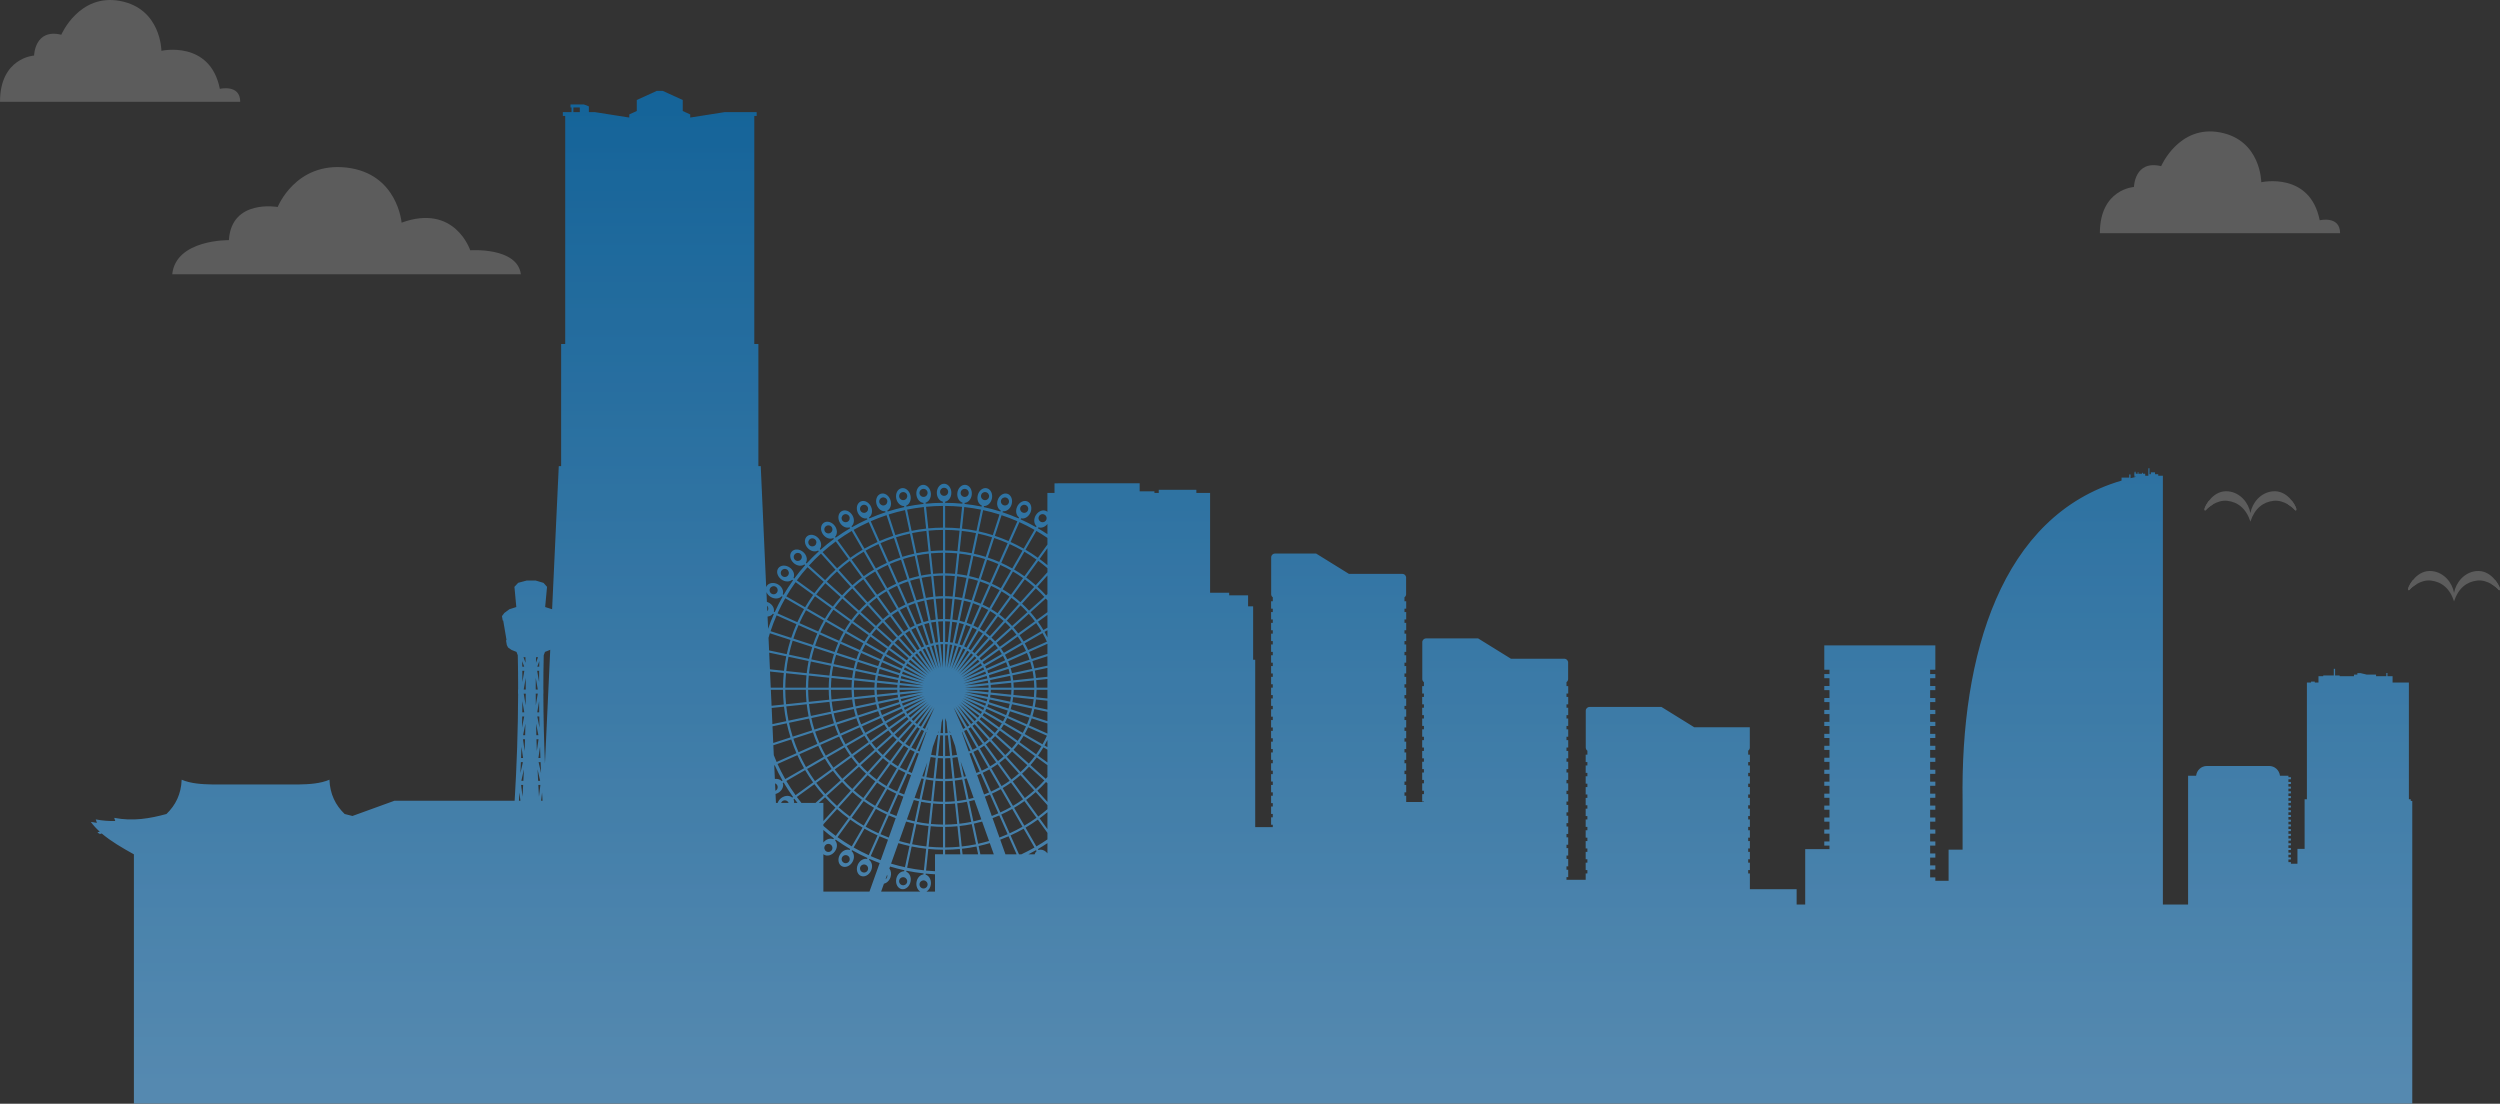 <?xml version="1.0" encoding="UTF-8"?><svg id="_レイヤー_2" xmlns="http://www.w3.org/2000/svg" xmlns:xlink="http://www.w3.org/1999/xlink" viewBox="0 0 1213.477 535.732"><rect x="0" y="0" width="1213.477" height="535.732" fill="#333333" stroke="none"/><defs><style>.cls-1,.cls-2{fill:#fff;}.cls-3{fill:url(#_名称未設定グラデーション_13);fill-rule:evenodd;}.cls-2,.cls-4{opacity:.2;}.cls-5{opacity:.7;}</style><linearGradient id="_名称未設定グラデーション_13" x1="631.519" y1="544.197" x2="631.519" y2="-96.797" gradientTransform="translate(-24.026 -18.576)" gradientUnits="userSpaceOnUse"><stop offset="0" stop-color="#64aee5"/><stop offset=".809" stop-color="#0074c2"/></linearGradient></defs><g id="_レイヤー_6"><g class="cls-5"><path class="cls-3" d="m1170.151,388.786v-.819h-.897v-56.684h-7.919v-3.058h-2.486v-1.556h-.553v1.556h-4.973v-.771h-4.485l-3.09-.732h-1.502v.732h-1.652v.771h-6.944v-.349h-2.21v-3.247h-.635v3.247h-5.127v.349h-2.312v3.058h-1.793v-.426h-1.812v.426h-2.006v56.684h-1.115v24.072h-3.479v7.212h-3.174v-.795h-1.216v-1.289h1.216v-.998h-1.216v-1.289h1.216v-1.003h-1.216v-1.289h1.216v-.998h-1.216v-1.289h1.216v-1.003h-1.216v-1.289h1.216v-1.003h-1.216v-1.284h1.216v-1.003h-1.216v-1.289h1.216v-1.003h-1.216v-1.284h1.216v-1.003h-1.216v-1.289h1.216v-1.003h-1.216v-1.284h1.216v-1.003h-1.216v-1.289h1.216v-1.004h-1.216v-1.289h1.216v-.998h-1.216v-1.289h1.216v-1.003h-1.216v-1.289h1.216v-.999h-1.216v-1.289h1.216v-1.003h-1.216v-1.289h1.216v-1.003h-1.216v-1.284h1.216v-1.003h-1.216v-1.289h1.216v-1.003h-1.216v-.712h-4.096c-.291-2.643-2.522-4.725-5.239-4.725h-30.223c-2.717,0-4.949,2.082-5.239,4.725h-3.896v62.538h-12.238v-208.159h-2.249v-.739h-1.57v-.898h-2.017v.898h-.674v-2.871h-.538v3.611h-1.526v-.963h-1.076v-.448h-.417v.448h-1.826v-.808h-.311v.808h-.919c-.042-.613-.185-1.076-.37-1.076-.213,0-.389.629-.389,1.405,0,.67.133,1.204.306,1.344-.716.157-1.428.321-2.133.492v-1.807h-.625v1.526h-3.722v1.449c-58.435,17.117-78.249,84.435-77.156,155.658v23.491h-6.795v15.106h-6.436v-1.662h-2.521v-3.799h2.521v-2.007h-2.521v-3.8h2.521v-2.002h-2.521v-3.8h2.521v-2.006h-2.521v-3.8h2.521v-2.007h-2.521v-3.8h2.521v-2.006h-2.521v-3.8h2.521v-2.001h-2.521v-3.8h2.521v-2.006h-2.521v-3.8h2.521v-2.006h-2.521v-3.8h2.521v-2.007h-2.521v-3.799h2.521v-2.007h-2.521v-3.8h2.521v-2.001h-2.521v-3.799h2.521v-2.007h-2.521v-3.8h2.521v-2.006h-2.521v-3.8h2.521v-2.006h-2.521v-3.8h2.521v-2.001h-2.521v-3.8h2.521v-2.007h-2.521v-3.8h2.521v-2.006h-2.521v-2.084h2.521v-11.83h-53.907v11.83h2.52v2.084h-2.52v2.006h2.52v3.8h-2.52v2.007h2.52v3.8h-2.52v2.001h2.52v3.8h-2.52v2.006h2.52v3.8h-2.52v2.006h2.52v3.8h-2.52v2.007h2.52v3.799h-2.52v2.001h2.52v3.8h-2.52v2.007h2.52v3.799h-2.52v2.007h2.52v3.8h-2.52v2.006h2.52v3.8h-2.52v2.006h2.52v3.8h-2.52v2.001h2.52v3.8h-2.52v2.006h2.52v3.8h-2.52v2.007h2.52v3.8h-2.52v2.006h2.52v1.711h-11.777v26.893h-4.163v-7.444h-22.386l-.305.003v-7.636h-.829v-1.653h.829v-3.591h-.829v-1.653h.829v-3.591h-.829v-1.653h.829v-3.591h-.829v-1.653h.829v-3.591h-.829v-1.653h.829v-3.591h-.829v-1.653h.829v-3.586h-.829v-1.653h.829v-3.591h-.829v-1.653h.829v-3.591h-.829v-1.653h.829v-3.591h-.829v-1.653h.829v-3.591h-.829v-1.653h.829v-3.591h-.829v-1.924c.475-.329.79-.882.79-1.507v-9.858h-26.956l-15.916-9.862h-34.924c-1.008,0-1.832.824-1.832,1.832v17.888c0,.625.314,1.178.79,1.507v1.924h-.829v3.591h.829v1.653h-.829v3.591h.829v1.653h-.829v3.591h.829v1.653h-.829v3.591h.829v1.653h-.829v3.591h.829v1.653h-.829v3.586h.829v1.653h-.829v3.591h.829v1.653h-.829v3.591h.829v1.653h-.829v3.591h.829v1.653h-.829v3.591h.829v1.653h-.829v3.591h.829v1.653h-.829v3.049h-9.319v-1.27h.834v-3.591h-.834v-1.653h.834v-3.591h-.834v-1.653h.834v-3.591h-.834v-1.653h.834v-3.591h-.834v-1.648h.834v-3.591h-.834v-1.653h.834v-3.591h-.834v-1.653h.834v-3.591h-.834v-1.653h.834v-3.592h-.834v-1.652h.834v-3.591h-.834v-1.653h.834v-3.591h-.834v-1.653h.834v-3.591h-.834v-1.652h.834v-3.587h-.834v-1.653h.834v-3.591h-.834v-1.652h.834v-3.592h-.834v-1.652h.834v-3.591h-.834v-1.653h.834v-3.591h-.834v-1.653h.834v-3.591h-.834v-1.653h.834v-3.591h-.834v-1.924c.479-.33.794-.882.794-1.507v-8.447h-.053c-.189-.809-.916-1.41-1.779-1.41h-25.918l-15.916-9.858h-25.289c-1.009,0-1.832.819-1.832,1.827v17.888c0,.625.315,1.178.795,1.507v1.924h-.834v3.591h.834v1.653h-.834v3.591h.834v1.653h-.834v3.591h.834v1.653h-.834v3.591h.834v1.652h-.834v3.592h.834v1.652h-.834v3.591h.834v1.653h-.834v3.587h.834v1.652h-.834v3.591h.834v1.653h-.834v3.591h.834v1.653h-.834v3.591h.834v1.652h-.834v3.592h.834v.232h-8.607v-3.058h-.834v-1.653h.834v-3.591h-.834v-1.653h.834v-3.591h-.834v-1.653h.834v-3.591h-.834v-1.652h.834v-3.591h-.834v-1.653h.834v-3.591h-.834v-1.653h.834v-3.586h-.834v-1.657h.834v-3.587h-.834v-1.653h.834v-3.591h-.834v-1.653h.834v-3.591h-.834v-1.653h.834v-3.591h-.834v-1.653h.834v-3.591h-.834v-1.653h.834v-3.591h-.834v-1.652h.834v-3.592h-.834v-1.652h.834v-3.591h-.834v-1.648h.834v-3.591h-.834v-1.653h.834v-3.591h-.834v-1.653h.834v-3.591h-.834v-1.653h.834v-3.591h-.834v-1.924c.48-.33.795-.883.795-1.507v-8.451h-.054c-.188-.806-.915-1.408-1.778-1.408h-25.919l-15.916-9.86h-20.006c-1.003,0-1.827.824-1.827,1.831v17.888c0,.624.315,1.176.79,1.507v1.924h-.829v3.591h.829v1.653h-.829v3.591h.829v1.653h-.829v3.591h.829v1.653h-.829v3.591h.829v1.648h-.829v3.591h.829v1.652h-.829v3.592h.829v1.652h-.829v3.591h.829v1.653h-.829v3.591h.829v1.653h-.829v3.591h.829v1.653h-.829v3.591h.829v1.653h-.829v3.591h.829v1.653h-.829v3.587h.829v1.657h-.829v3.586h.829v1.653h-.829v3.591h.829v1.653h-.829v3.591h.829v1.652h-.829v3.591h.829v1.653h-.829v3.591h.829v1.653h-.829v3.591h.829v1.653h-.829v3.591h.829v1.653h-.829v3.591h.829v1.648h-.829v3.591h.829v1.192h-8.54v-81.261h-1.008v-25.929h-2.448v-5.332h-9.179v-1.283h-9.262v-48.435h-6.664v-1.499h-18.257v1.499h-2.089v-.772h-7.177v-3.905l-41.326.01v4.667h-3.45v9.196c-.133-.114-.266-.23-.422-.32-1.687-.974-4.037-.058-5.254,2.046-1.098,1.898-.883,4.104.407,5.236l-.271.468c-2.421-1.382-4.912-2.654-7.468-3.811l.214-.481c1.685.417,3.627-.706,4.53-2.73.989-2.22.344-4.661-1.434-5.454-1.779-.792-4.023.364-5.012,2.583-.892,2.002-.45,4.171.951,5.163l-.215.483c-2.55-1.119-5.162-2.119-7.829-3.002l.161-.495c1.72.239,3.538-1.08,4.224-3.189.746-2.309-.146-4.671-1.998-5.273-1.855-.602-3.964.783-4.715,3.093-.678,2.085-.011,4.197,1.488,5.036l-.159.49c-2.65-.843-5.355-1.559-8.104-2.157l.107-.508c1.736.058,3.403-1.445,3.863-3.612.504-2.377-.63-4.631-2.535-5.037-1.904-.406-3.862,1.192-4.368,3.57-.454,2.143.43,4.172,2.006,4.851l-.106.497c-2.718-.558-5.485-.98-8.287-1.288l.055-.519c1.733-.124,3.234-1.791,3.465-3.997.254-2.416-1.112-4.539-3.049-4.743-1.938-.202-3.714,1.591-3.968,4.008-.228,2.179.865,4.106,2.502,4.615l-.055.519c-2.757-.27-5.552-.412-8.376-.428v-.523c1.711-.305,3.029-2.12,3.029-4.336,0-2.429-1.579-4.398-3.528-4.398-1.947,0-3.527,1.969-3.527,4.398,0,2.192,1.29,3.994,2.971,4.328v.531c-2.825.016-5.619.158-8.377.428l-.053-.506c1.667-.481,2.79-2.424,2.559-4.628-.254-2.417-2.032-4.21-3.969-4.008-1.938.205-3.303,2.328-3.049,4.745.229,2.179,1.699,3.837,3.407,3.994l.055.52c-2.802.308-5.57.73-8.29,1.289l-.102-.479c1.609-.654,2.522-2.703,2.061-4.87-.504-2.377-2.46-3.974-4.366-3.57-1.905.405-3.041,2.659-2.535,5.037.455,2.142,2.091,3.637,3.805,3.615l.108.504c-2.751.599-5.457,1.315-8.107,2.158l-.152-.467c1.531-.817,2.226-2.952,1.54-5.06-.751-2.309-2.862-3.693-4.713-3.092-1.855.601-2.748,2.962-1.997,5.273.678,2.084,2.46,3.4,4.163,3.199l.158.487c-2.668.884-5.281,1.884-7.832,3.004l-.203-.455c1.437-.974,1.903-3.167,1.003-5.195-.989-2.218-3.233-3.374-5.014-2.582-1.78.792-2.421,3.234-1.434,5.454.892,2.001,2.801,3.123,4.475,2.746l.208.467c-2.556,1.158-5.048,2.43-7.47,3.813l-.254-.439c1.328-1.119,1.561-3.35.454-5.27-1.214-2.103-3.568-3.019-5.255-2.045-1.687.973-2.069,3.47-.855,5.575,1.096,1.897,3.112,2.814,4.737,2.263l.256.443c-2.417,1.418-4.761,2.946-7.028,4.576l-.302-.415c1.204-1.252,1.205-3.495-.098-5.287-1.428-1.966-3.864-2.632-5.439-1.487-1.576,1.146-1.699,3.668-.269,5.633,1.287,1.773,3.388,2.474,4.947,1.756l.298.412c-2.253,1.661-4.424,3.427-6.512,5.286l-.34-.377c1.066-1.371.832-3.602-.651-5.248-1.625-1.805-4.117-2.213-5.566-.909-1.446,1.305-1.304,3.824.323,5.63,1.465,1.628,3.628,2.106,5.103,1.23l.336.373c-2.068,1.885-4.047,3.864-5.932,5.932l-.366-.329c.918-1.474.452-3.669-1.196-5.152-1.805-1.625-4.325-1.768-5.63-.321-1.303,1.448-.896,3.94.909,5.566,1.629,1.465,3.831,1.714,5.205.688l.382.344c-1.859,2.088-3.625,4.259-5.285,6.514l-.401-.291c.759-1.562.064-3.697-1.729-4.999-1.965-1.428-4.485-1.307-5.632.269-1.144,1.575-.479,4.011,1.486,5.44,1.772,1.287,3.986,1.304,5.248.141l.416.302c-1.63,2.268-3.158,4.612-4.575,7.03l-.428-.247c.59-1.633-.322-3.683-2.241-4.792-2.105-1.215-4.601-.83-5.575.855-.092.16-.152.331-.211.501l-2.645-58.786h-1.145v-59.269h-1.979V56.28h1.148v-1.843h-15.594l-16.66,2.622v-1.517l-3.631-1.653v-5.353l-9.718-4.424h-2.87l-9.719,4.424v5.352l-3.632,1.653v1.517l-16.659-2.622h-2.976v-2.806l-2.366-.922h-6.53v1.467h.484v2.261h-4.207v1.843h1.15v110.706h-1.98v59.269h-1.145l-3.234,69.482-.029-.022-3.321-1.057-.034.031.917-9.841-1.707-1.926-3.864-1.152h-4.221l-4.208,1.116-1.825,1.962.916,9.841-.033-.031-3.32,1.057-2.438,1.799-1.174,1.538.364,2.146h.237l1.604,9.418-.222.291.364,2.147.584,1.202,1.703,1.203,2.423.974.612,1.631c.042,1.981.086,3.963.112,5.941v1.599h.02c.034,3.031.052,6.058.05,9.081h-.07v1.999h.062c-.048,17.439-.656,34.755-1.688,51.979h-58.296l-20.439,7.414c-1.267-.297-2.527-.621-3.782-.966-4.415-4.251-7.123-9.633-7.381-16.64-4.343,1.856-9.626,2.22-15.08,2.312h-41.57c-5.453-.092-10.737-.456-15.079-2.312-.258,7.007-2.965,12.389-7.381,16.64-8.079,2.218-16.347,3.632-25.361,1.864l.5,1.539c-3.069.074-6.207-.143-9.443-.779l.543,1.674c-.975-.12-1.957-.268-2.95-.462,1.226,1.698,2.7,3.274,4.342,4.766l-1.081.256.296.485.55-.044.061.47s.612-.192,1.14-.303c4.424,3.773,9.964,6.984,15.598,10.114v121.04h1105.9v-146.946h-.746ZM411.45,253.215c-.943.543-2.144.223-2.686-.712-.542-.938-.216-2.14.726-2.683.942-.544,2.145-.225,2.685.712.542.939.217,2.139-.725,2.683Zm-8.216,5.337c-.879.639-2.109.446-2.746-.43-.636-.876-.438-2.104.442-2.743.877-.638,2.106-.448,2.745.43.636.876.439,2.103-.441,2.743Zm-7.613,6.165c-.809.728-2.052.665-2.775-.139-.726-.805-.657-2.048.15-2.775.809-.729,2.052-.665,2.775.139.725.804.657,2.046-.15,2.774Zm-6.929,6.927c-.728.808-1.969.877-2.774.153-.806-.725-.868-1.966-.139-2.776.728-.808,1.97-.876,2.773-.151.807.723.869,1.967.14,2.774Zm-6.166,7.614c-.638.88-1.868,1.076-2.743.44-.876-.636-1.068-1.865-.429-2.744.64-.879,1.867-1.077,2.744-.441.875.636,1.067,1.866.428,2.746Zm-128.981,61.051l.932,5.458h-.973c.025-1.817.029-3.638.042-5.458Zm-.017-14.702h.977l-.947,5.456c-.008-1.818-.01-3.635-.03-5.456Zm.665,11.079h1.004c-.005,1.882-.023,3.761-.041,5.64l-.963-5.64Zm.828,14.558c-.038,1.868-.071,3.737-.121,5.603h-1.001l1.122-5.603Zm-.184,7.602c-.055,1.894-.111,3.787-.178,5.678l-.822-5.678h1Zm-.907,22.158c-.1,1.905-.193,3.812-.304,5.715l-.694-5.715h.999Zm-.884-1.998l1.255-5.603c-.084,1.869-.171,3.736-.265,5.603h-.99Zm8.145,0c-.094-1.869-.182-3.739-.266-5.61l1.258,5.61h-.993Zm1.105,1.998l-.696,5.72c-.11-1.905-.204-3.813-.304-5.72h1Zm-1.97-24.157c-.049-1.867-.084-3.737-.121-5.606l1.122,5.606h-1.001Zm1.063,2l-.823,5.683c-.066-1.893-.124-3.788-.178-5.683h1Zm.278-27.786l-.947-5.454h.977c-.02,1.82-.022,3.636-.03,5.454Zm.055,14.707h-.973l.931-5.456c.013,1.819.017,3.64.042,5.456Zm-1.652-3.437c-.018-1.88-.036-3.761-.041-5.644h1.004l-.963,5.644Zm3.835-24.26l.613-1.635,2.422-.974.139-.098-2.572,55.27c-.469-11.27-.745-22.582-.776-33.947h.039v-1.999h-.046c-.001-5.526.066-11.066.183-16.618Zm-.559,70.595h-.724l.487-4.012c.075,1.338.156,2.675.237,4.012Zm-.72-13.37l-1.204-5.369h.977c.073,1.79.144,3.581.227,5.369Zm-.312-7.368h-.979l.79-5.458c.06,1.82.119,3.64.189,5.458Zm-1.531-20.16h.978c.029,1.806.065,3.611.106,5.415l-1.084-5.415Zm.942-24.159h-.949l1-2.71c-.015.903-.039,1.808-.051,2.71Zm-1.539-4.616h.963l-1.016,2.754c.015-.917.034-1.836.052-2.754Zm-.134,10.062l.978,5.635h-1.009c-.001-1.876.018-3.756.031-5.635Zm-4.848,5.635h-1.008l.978-5.63c.013,1.877.032,3.756.031,5.63Zm-.165-15.697c.018.917.037,1.834.052,2.751l-1.015-2.751h.963Zm-.59,4.616h-.949c-.012-.903-.036-1.808-.051-2.712l1,2.712Zm-.985,24.159h.979l-1.084,5.416c.04-1.804.077-3.609.105-5.416Zm-.363,14.703l.791,5.458h-.98c.07-1.817.13-3.638.189-5.458Zm-.274,7.457h.976l-1.204,5.37c.084-1.788.155-3.579.228-5.37Zm-.71,14.723l.487,4.016h-.724c.081-1.338.162-2.676.237-4.016Zm29.311-330.211h-3.119v-2.261h3.119v2.261Zm164.875,185.008c-.113-1.077.67-2.041,1.753-2.155,1.081-.114,2.05.667,2.162,1.743.115,1.078-.672,2.043-1.752,2.157-1.082.113-2.05-.668-2.163-1.745Zm2.118,6.656l1.102,10.478c-2.381.264-4.734.62-7.046,1.093l-2.19-10.306c2.668-.548,5.385-.962,8.135-1.264Zm-9.165,174.844c-2.282-.497-4.533-1.076-6.747-1.745l3.551-9.944c1.771.522,3.565.984,5.386,1.382l-2.191,10.307Zm1.05,7.205c-.225,1.061-1.27,1.735-2.332,1.507-1.064-.223-1.743-1.265-1.52-2.326.226-1.061,1.271-1.735,2.335-1.507,1.062.228,1.743,1.265,1.516,2.326Zm-40.666-19.185v-6.11c1.66,1.419,3.364,2.787,5.125,4.084l-.298.41c-1.513-.696-3.53-.047-4.827,1.615Zm4.036,3.773c-.638.877-1.867,1.066-2.747.426-.878-.64-1.076-1.866-.44-2.743.636-.877,1.866-1.067,2.745-.427.879.64,1.078,1.866.442,2.743Zm-4.036-11.859v-.767l6.662-7.399c1.776,1.578,3.619,3.081,5.533,4.495l-6.192,8.523c-2.074-1.529-4.072-3.152-6.003-4.852Zm49.592-71.169l-10.536-4.691c.173-.364.335-.735.528-1.087l10.008,5.778Zm-9.459-6.682c.21-.344.417-.69.646-1.022l9.347,6.791-9.993-5.769Zm9.039,7.651l-10.979-3.567c.134-.381.262-.765.416-1.136l10.563,4.703Zm-.32,1.008l-11.297-2.401c.093-.393.187-.786.301-1.171l10.996,3.573Zm-.222,1.032l-11.481-1.207c.051-.401.11-.801.183-1.195l11.298,2.401Zm-.085,1.054h-11.565c.009-.406.029-.809.061-1.209l11.504,1.209Zm-.04,1.057l-11.462,1.205c-.032-.398-.05-.8-.061-1.205h11.523Zm.146,1.048l-11.31,2.404c-.074-.394-.13-.794-.183-1.196l11.493-1.208Zm-.313,1.146l-10.481,3.406c-.108-.367-.197-.742-.287-1.117l10.769-2.289Zm.842.838l-10.57,4.706c-.154-.371-.282-.755-.416-1.137l10.986-3.569Zm.423.967l-10.018,5.784c-.193-.353-.355-.724-.528-1.088l10.546-4.696Zm.514.923l-9.338,6.785c-.229-.331-.435-.677-.645-1.021l9.983-5.764Zm.623.855l-8.574,7.72c-.262-.306-.508-.623-.753-.943l9.327-6.777Zm-9.327-19.447c.246-.321.492-.638.755-.944l8.586,7.73-9.341-6.786Zm.641-2.468l-7.431-6.691c.271-.292.542-.584.824-.865.277-.277.564-.544.851-.811l6.691,7.432c-.159.15-.33.286-.485.441-.158.158-.296.333-.451.495Zm-.71.782c-.289.335-.56.683-.829,1.034l-8.096-5.882c.476-.633.979-1.243,1.498-1.839l7.426,6.686Zm-1.461,1.88c-.251.363-.479.741-.709,1.119l-8.666-5.004c.407-.679.842-1.339,1.296-1.985l8.079,5.87Zm-1.258,2.023c-.211.386-.392.791-.58,1.191l-9.14-4.069c.334-.719.691-1.423,1.076-2.113l8.644,4.991Zm-1.03,2.147c-.169.406-.309.827-.456,1.245l-9.511-3.091c.257-.75.533-1.492.842-2.217l9.125,4.063Zm-.794,2.247c-.125.422-.228.853-.33,1.284l-9.781-2.079c.177-.775.375-1.541.605-2.293l9.505,3.088Zm-.553,2.316c-.081.432-.145.869-.2,1.309l-9.941-1.045c.095-.79.214-1.571.364-2.343l9.778,2.078Zm-.31,2.361c-.035.438-.057.88-.067,1.325h-9.994c.012-.797.052-1.587.12-2.37l9.941,1.045Zm-.064,2.382c.01.443.031.884.067,1.321l-9.939,1.044c-.069-.781-.109-1.57-.123-2.365h9.996Zm.182,2.372c.057.44.119.879.2,1.311l-9.776,2.078c-.151-.771-.271-1.553-.367-2.344l9.942-1.045Zm.43,2.341c.098.413.196.825.316,1.229l-9.505,3.088c-.226-.735-.418-1.483-.592-2.239l9.781-2.079Zm.654,2.23c.146.418.287.839.456,1.246l-9.125,4.063c-.309-.725-.585-1.467-.842-2.219l9.512-3.091Zm.904,2.202c.189.4.37.805.581,1.191l-8.644,4.991c-.384-.689-.742-1.395-1.077-2.113l9.14-4.069Zm1.13,2.095c.229.377.457.756.708,1.118l-8.079,5.87c-.454-.646-.889-1.305-1.295-1.984l8.666-5.004Zm1.341,1.965c.268.351.539.699.826,1.033l-7.424,6.685c-.519-.595-1.022-1.204-1.497-1.836l8.095-5.882Zm1.537,1.816c.153.163.294.339.452.497.154.154.326.291.484.44l-6.689,7.429c-.288-.268-.576-.535-.853-.813-.282-.281-.553-.573-.824-.864l7.43-6.689Zm1.719,1.649c.334.288.681.56,1.033.828l-5.881,8.094c-.632-.476-1.241-.979-1.837-1.498l6.686-7.425Zm-.041-1.536c-.144-.137-.3-.26-.441-.401-.145-.145-.273-.306-.414-.454l8.584-7.729-7.729,8.584Zm-.852-30.53c.141-.148.267-.308.411-.452.141-.141.297-.265.441-.402l7.716,8.568-8.568-7.715Zm-5.793-9.816c.595-.52,1.206-1.022,1.837-1.498l5.883,8.097c-.351.268-.698.54-1.033.828l-6.688-7.426Zm-3.823-11.085c.959-.68,1.943-1.326,2.956-1.929l4.991,8.643c-.712.427-1.403.884-2.08,1.36l-5.867-8.075Zm5.009,8.691c-.663.499-1.303,1.027-1.927,1.572l-6.68-7.418c.884-.777,1.792-1.527,2.737-2.232l5.869,8.078Zm-2.714,2.279c-.302.281-.604.562-.895.853-.294.294-.579.599-.862.904l-7.419-6.681c.401-.435.806-.866,1.224-1.285.415-.414.842-.815,1.272-1.212l6.68,7.42Zm-2.462,2.544c-.545.624-1.073,1.264-1.572,1.928l-8.077-5.868c.705-.945,1.454-1.854,2.231-2.738l7.418,6.679Zm-2.188,2.787c-.477.677-.932,1.37-1.359,2.082l-8.643-4.99c.603-1.014,1.248-1.999,1.928-2.958l8.074,5.866Zm-1.886,2.999c-.403.722-.778,1.462-1.128,2.216l-9.118-4.06c.494-1.073,1.028-2.122,1.604-3.146l8.643,4.99Zm-1.563,3.178c-.324.76-.615,1.538-.884,2.325l-9.492-3.085c.377-1.12.793-2.223,1.258-3.3l9.118,4.059Zm-1.217,3.33c-.241.789-.448,1.593-.633,2.406l-9.764-2.075c.259-1.156.551-2.298.898-3.417l9.499,3.086Zm-.854,3.438c-.158.809-.283,1.629-.382,2.458l-9.927-1.043c.136-1.178.314-2.343.541-3.49l9.767,2.076Zm-.492,3.51c-.071.82-.113,1.649-.126,2.485h-9.98c.013-1.188.073-2.365.179-3.529l9.927,1.044Zm-.124,3.542c.014.835.055,1.662.128,2.481l-9.928,1.044c-.107-1.162-.167-2.338-.182-3.525h9.981Zm.24,3.533c.1.829.226,1.65.385,2.458l-9.767,2.076c-.229-1.148-.407-2.313-.544-3.491l9.926-1.043Zm.609,3.49c.182.794.385,1.58.621,2.351l-9.499,3.087c-.342-1.101-.63-2.226-.885-3.362l9.764-2.075Zm.954,3.354c.269.788.56,1.566.884,2.327l-9.118,4.06c-.465-1.078-.881-2.182-1.26-3.302l9.494-3.084Zm1.318,3.289c.351.754.726,1.494,1.129,2.217l-8.643,4.99c-.576-1.024-1.11-2.074-1.604-3.147l9.118-4.06Zm1.656,3.133c.427.712.883,1.404,1.359,2.081l-8.074,5.866c-.68-.959-1.326-1.943-1.928-2.957l8.643-4.99Zm1.975,2.941c.498.663,1.026,1.302,1.57,1.926l-7.416,6.678c-.777-.883-1.526-1.791-2.231-2.736l8.077-5.868Zm2.275,2.714c.284.306.569.611.864.906.291.291.593.572.895.853l-6.679,7.418c-.431-.398-.859-.799-1.273-1.214-.418-.418-.824-.849-1.224-1.284l7.417-6.679Zm2.546,2.466c.624.545,1.263,1.073,1.927,1.572l-5.868,8.077c-.945-.705-1.853-1.455-2.736-2.233l6.677-7.416Zm2.785,2.187c.677.477,1.369.933,2.081,1.36l-4.991,8.643c-1.013-.603-1.998-1.25-2.956-1.93l5.866-8.073Zm2.997,1.887c.722.403,1.46.779,2.213,1.129l-4.059,9.119c-1.072-.494-2.121-1.029-3.145-1.605l4.991-8.643Zm-.362-1.486c-.679-.408-1.338-.843-1.983-1.298l5.87-8.078c.362.251.74.479,1.118.709l-5.004,8.667Zm3.693-10.907c-.32-.245-.637-.493-.943-.755l7.723-8.576-6.78,9.331Zm-.942-33.562c.305-.263.622-.51.942-.755l6.782,9.334-7.724-8.578Zm-4.733-10.364c.645-.454,1.304-.889,1.982-1.297l5.004,8.668c-.376.23-.754.458-1.117.709l-5.87-8.08Zm-2.645-11.427c1.023-.576,2.072-1.11,3.144-1.604l4.06,9.118c-.753.35-1.491.727-2.214,1.13l-4.99-8.643Zm-.555-.961l-4.99-8.643c1.358-.768,2.751-1.479,4.178-2.132l4.06,9.117c-1.108.51-2.191,1.062-3.248,1.657Zm-.916.527c-1.048.623-2.064,1.29-3.053,1.993l-5.867-8.075c1.271-.907,2.581-1.764,3.929-2.562l4.991,8.643Zm-3.915,2.606c-.976.728-1.914,1.502-2.826,2.306l-6.68-7.418c1.172-1.036,2.382-2.028,3.639-2.962l5.867,8.075Zm-3.615,3.011c-.444.411-.886.825-1.314,1.254-.432.432-.85.876-1.263,1.325l-7.421-6.682c.531-.578,1.069-1.149,1.625-1.705.551-.551,1.118-1.086,1.692-1.613l6.681,7.42Zm-3.281,3.367c-.803.913-1.578,1.852-2.306,2.828l-8.074-5.867c.934-1.258,1.925-2.468,2.96-3.64l7.419,6.68Zm-2.917,3.689c-.703.99-1.37,2.008-1.992,3.055l-8.645-4.99c.798-1.35,1.654-2.659,2.561-3.931l8.075,5.867Zm-2.519,3.972c-.595,1.057-1.147,2.142-1.656,3.25l-9.119-4.06c.653-1.427,1.363-2.822,2.131-4.181l8.644,4.991Zm-2.091,4.212c-.481,1.113-.91,2.251-1.3,3.408l-9.494-3.085c.499-1.49,1.055-2.954,1.675-4.383l9.12,4.06Zm-1.64,4.411c-.359,1.155-.661,2.335-.928,3.529l-9.765-2.075c.339-1.537.733-3.053,1.199-4.538l9.494,3.085Zm-1.154,4.56c-.235,1.185-.418,2.388-.559,3.605l-9.928-1.044c.177-1.566.413-3.114.72-4.638l9.767,2.077Zm-.669,4.657c-.11,1.202-.172,2.417-.185,3.645h-9.983c.015-1.58.094-3.144.239-4.688l9.929,1.043Zm-.184,4.702c.015,1.226.077,2.44.188,3.641l-9.93,1.044c-.146-1.543-.225-3.106-.241-4.684h9.983Zm.301,4.692c.142,1.217.325,2.421.562,3.606l-9.769,2.076c-.308-1.523-.543-3.073-.723-4.639l9.929-1.044Zm.79,4.637c.264,1.175.562,2.337.916,3.475l-9.494,3.085c-.46-1.468-.849-2.966-1.186-4.484l9.765-2.076Zm1.254,4.475c.391,1.158.821,2.297,1.301,3.411l-9.119,4.06c-.621-1.431-1.176-2.895-1.676-4.386l9.494-3.085Zm1.736,4.373c.51,1.108,1.062,2.192,1.657,3.25l-8.645,4.991c-.768-1.359-1.479-2.753-2.131-4.181l9.119-4.06Zm2.184,4.167c.622,1.047,1.289,2.064,1.991,3.054l-8.074,5.867c-.907-1.272-1.764-2.581-2.561-3.93l8.644-4.991Zm2.604,3.917c.728.975,1.501,1.914,2.304,2.826l-7.419,6.68c-1.035-1.172-2.026-2.382-2.959-3.639l8.075-5.867Zm3.007,3.615c.415.449.834.895,1.266,1.327.428.428.869.843,1.314,1.253l-6.681,7.42c-.574-.527-1.141-1.061-1.692-1.612-.556-.556-1.096-1.128-1.627-1.707l7.42-6.681Zm-4.052,11.526c1.2,1.061,2.44,2.078,3.729,3.034l-5.866,8.074c-1.571-1.162-3.082-2.398-4.542-3.691l6.679-7.418Zm.741-.823l6.68-7.419c.912.803,1.85,1.578,2.826,2.305l-5.867,8.075c-1.258-.934-2.467-1.927-3.639-2.962Zm10.366-4.501c.99.703,2.006,1.37,3.054,1.993l-4.991,8.644c-1.349-.798-2.659-1.655-3.931-2.562l5.867-8.075Zm3.97,2.52c1.056.595,2.14,1.148,3.247,1.657l-4.059,9.118c-1.427-.653-2.82-1.363-4.179-2.132l4.991-8.643Zm4.211,2.093c.584.252,1.175.489,1.771.716l-3.358,9.403c-.834-.315-1.658-.649-2.472-1.002l4.059-9.118Zm.451-1.013l4.06-9.119c.327.14.661.268.993.398l-3.359,9.406c-.569-.218-1.135-.444-1.693-.684Zm4.511-10.13l4.063-9.125c.069.029.143.05.214.078l-3.362,9.413c-.307-.12-.613-.237-.915-.366Zm-.964-.436c-.718-.335-1.422-.693-2.11-1.077l4.991-8.645c.385.211.789.392,1.188.582l-4.069,9.14Zm2.533-11.232c-.344-.21-.689-.417-1.02-.646l6.784-9.338-5.764,9.984Zm-1.02-36.228c.331-.229.676-.436,1.019-.646l5.763,9.98-6.782-9.334Zm-3.622-10.8c.688-.384,1.392-.742,2.109-1.076l4.07,9.141c-.399.189-.802.37-1.188.581l-4.991-8.646Zm3.074-1.512c.725-.309,1.465-.586,2.215-.843l3.091,9.514c-.417.146-.838.285-1.244.455l-4.063-9.125Zm-.451-1.013l-4.059-9.118c1.077-.465,2.18-.881,3.298-1.26l3.084,9.492c-.787.27-1.564.561-2.324.885Zm-4.51-10.132l-4.059-9.117c1.429-.621,2.892-1.177,4.381-1.676l3.084,9.492c-1.157.391-2.294.821-3.407,1.302Zm-4.511-10.131l-4.06-9.118c1.782-.777,3.605-1.473,5.465-2.093l3.084,9.493c-1.526.512-3.025,1.082-4.49,1.718Zm-.964.436c-1.462.669-2.89,1.397-4.282,2.184l-4.99-8.642c1.692-.961,3.431-1.848,5.212-2.66l4.06,9.118Zm-5.198,2.712c-1.383.818-2.724,1.695-4.027,2.625l-5.864-8.073c1.583-1.134,3.217-2.201,4.902-3.194l4.99,8.642Zm-4.888,3.237c-1.288.956-2.529,1.973-3.729,3.034l-6.677-7.415c1.459-1.294,2.97-2.53,4.541-3.692l5.866,8.073Zm-4.52,3.737c-.588.541-1.169,1.088-1.734,1.653-.569.569-1.121,1.154-1.665,1.747l-7.417-6.678c.661-.722,1.333-1.432,2.024-2.124.688-.688,1.396-1.357,2.114-2.015l6.678,7.417Zm-4.101,4.19c-1.062,1.201-2.078,2.441-3.034,3.731l-8.073-5.865c1.163-1.571,2.397-3.083,3.691-4.542l7.416,6.677Zm-3.647,4.592c-.929,1.303-1.807,2.646-2.624,4.029l-8.643-4.99c.993-1.685,2.06-3.319,3.194-4.904l8.073,5.865Zm-3.151,4.946c-.787,1.392-1.515,2.821-2.183,4.284l-9.118-4.059c.812-1.782,1.698-3.521,2.66-5.215l8.642,4.99Zm-2.618,5.246c-.637,1.465-1.206,2.964-1.717,4.492l-9.492-3.084c.62-1.86,1.315-3.685,2.091-5.467l9.118,4.059Zm-2.057,5.495c-.477,1.522-.88,3.075-1.229,4.65l-9.763-2.076c.421-1.917.916-3.808,1.499-5.659l9.493,3.084Zm-1.457,5.681c-.314,1.561-.556,3.148-.737,4.753l-9.926-1.044c.218-1.954.512-3.886.897-5.785l9.766,2.076Zm-.85,5.804c-.148,1.583-.229,3.186-.244,4.804h-9.98c.015-1.971.114-3.921.298-5.848l9.926,1.044Zm-.243,5.861c.016,1.617.097,3.219.247,4.8l-9.927,1.043c-.186-1.924-.284-3.874-.3-5.844h9.979Zm.362,5.851c.183,1.605.424,3.193.739,4.753l-9.766,2.076c-.387-1.899-.68-3.831-.9-5.786l9.927-1.043Zm.971,5.783c.345,1.556.744,3.092,1.216,4.596l-9.492,3.084c-.578-1.834-1.068-3.706-1.487-5.605l9.763-2.075Zm1.555,5.596c.512,1.528,1.082,3.028,1.718,4.494l-9.118,4.06c-.778-1.783-1.473-3.609-2.092-5.47l9.492-3.084Zm-5.265,15.284l-8.644,4.991c-1.154-2.027-2.217-4.111-3.188-6.248l9.119-4.06c.828,1.817,1.732,3.591,2.712,5.317Zm-1.7-5.768l9.118-4.06c.668,1.463,1.396,2.892,2.184,4.284l-8.643,4.99c-.961-1.693-1.849-3.432-2.659-5.214Zm11.83,1.141c.817,1.383,1.694,2.724,2.623,4.027l-8.074,5.866c-1.134-1.585-2.201-3.219-3.193-4.903l8.644-4.99Zm3.237,4.89c.955,1.288,1.972,2.528,3.033,3.729l-7.418,6.679c-1.293-1.459-2.528-2.971-3.689-4.541l8.075-5.866Zm3.734,4.519c.544.593,1.096,1.178,1.665,1.746.565.566,1.147,1.114,1.736,1.655l-6.681,7.419c-.717-.657-1.424-1.325-2.112-2.012-.693-.693-1.366-1.404-2.028-2.128l7.419-6.68Zm-3.228,12.344c1.488,1.32,3.029,2.579,4.631,3.765l-5.868,8.076c-1.883-1.391-3.696-2.87-5.443-4.422l6.681-7.419Zm5.492,4.377c1.615,1.157,3.282,2.246,5,3.258l-4.992,8.646c-2.021-1.188-3.979-2.466-5.876-3.828l5.868-8.077Zm.65-.896l5.867-8.074c1.303.929,2.644,1.808,4.027,2.625l-4.99,8.643c-1.686-.993-3.319-2.06-4.904-3.195Zm10.81-4.922c1.392.788,2.82,1.516,4.282,2.185l-4.06,9.118c-1.781-.812-3.52-1.698-5.212-2.66l4.99-8.643Zm5.245,2.621c.839.365,1.69.71,2.55,1.034l-3.359,9.403c-1.098-.411-2.181-.854-3.25-1.32l4.06-9.117Zm3.88,13.136c1.302.371,2.619.707,3.953,1l-2.076,9.767c-1.771-.387-3.519-.837-5.243-1.344l3.366-9.423Zm.374-1.047l3.364-9.419c.833.226,1.673.431,2.52.619l-2.074,9.762c-1.285-.283-2.554-.605-3.81-.962Zm3.738-10.465l3.369-9.432c.358.09.721.169,1.083.25l-2.075,9.762c-.798-.177-1.592-.369-2.377-.58Zm3.745-10.484l2.431-6.807-1.492,7.023c-.313-.071-.628-.14-.938-.217Zm2.385-22.505c-.044-.018-.091-.031-.134-.049l.768-1.725-.634,1.775Zm-1.093-.499c-.363-.173-.732-.336-1.084-.529l5.768-9.991-4.684,10.52Zm-1.084-38.502c.352-.192.72-.356,1.084-.529l4.684,10.52-5.768-9.991Zm2.042-.979c.37-.154.754-.281,1.135-.415l3.563,10.968-4.698-10.552Zm-1.297-11.314c.752-.231,1.518-.428,2.291-.605l2.08,9.782c-.43.102-.861.204-1.282.329l-3.089-9.506Zm-.343-1.055l-3.086-9.497c1.118-.348,2.26-.641,3.415-.9l2.075,9.762c-.812.185-1.615.392-2.403.635Zm-3.429-10.553l-3.084-9.492c1.484-.466,3-.86,4.536-1.2l2.075,9.763c-1.192.267-2.372.57-3.526.93Zm-3.427-10.547l-3.084-9.493c1.85-.585,3.739-1.08,5.657-1.501l2.075,9.763c-1.574.349-3.127.753-4.648,1.231Zm-3.427-10.548l-3.084-9.494c2.217-.703,4.479-1.299,6.778-1.802l2.075,9.765c-1.956.43-3.882.935-5.769,1.531Zm-1,.339c-1.897.633-3.757,1.342-5.574,2.135l-4.06-9.118c2.134-.934,4.319-1.769,6.549-2.51l3.085,9.494Zm-6.538,2.571c-1.816.827-3.59,1.732-5.315,2.713l-4.991-8.643c2.027-1.154,4.11-2.217,6.246-3.188l4.06,9.118Zm-6.231,3.24c-1.719,1.012-3.385,2.101-5,3.258l-5.866-8.074c1.896-1.361,3.855-2.639,5.875-3.827l4.991,8.643Zm-5.861,3.87c-1.602,1.185-3.144,2.445-4.632,3.765l-6.678-7.417c1.747-1.553,3.56-3.031,5.444-4.422l5.866,8.074Zm-5.423,4.466c-.732.67-1.453,1.352-2.155,2.054-.705.706-1.391,1.43-2.065,2.167l-7.419-6.68c.791-.865,1.598-1.716,2.427-2.545.825-.825,1.671-1.628,2.532-2.414l6.68,7.418Zm-4.92,5.013c-1.32,1.489-2.579,3.031-3.764,4.633l-8.075-5.867c1.391-1.884,2.869-3.698,4.421-5.445l7.417,6.679Zm-4.376,5.495c-1.156,1.616-2.244,3.283-3.256,5.001l-8.644-4.991c1.187-2.021,2.465-3.98,3.825-5.878l8.075,5.867Zm-3.783,5.918c-.981,1.727-1.885,3.5-2.712,5.318l-9.12-4.06c.971-2.137,2.033-4.221,3.188-6.248l8.644,4.991Zm-3.147,6.28c-.792,1.817-1.501,3.678-2.134,5.575l-9.494-3.085c.741-2.23,1.575-4.415,2.509-6.55l9.119,4.06Zm-12.682,2.147l-10.022-3.256c.868-2.618,1.849-5.183,2.947-7.688l9.626,4.286c-.95,2.17-1.798,4.391-2.55,6.658Zm.714,1.346l9.494,3.085c-.596,1.888-1.101,3.815-1.53,5.771l-9.764-2.075c.502-2.299,1.098-4.563,1.8-6.78Zm7.731,9.886c-.393,1.937-.692,3.907-.915,5.9l-9.926-1.044c.259-2.343.61-4.658,1.074-6.932l9.767,2.076Zm-1.027,6.952c-.188,1.964-.289,3.954-.304,5.964h-9.981c.015-2.362.134-4.7.357-7.007l9.928,1.044Zm-.302,7.02c.017,2.009.117,3.997.307,5.96l-9.928,1.044c-.225-2.306-.343-4.642-.36-7.003h9.981Zm.422,7.011c.224,1.994.523,3.964.918,5.901l-9.767,2.076c-.466-2.275-.817-4.59-1.078-6.934l9.926-1.043Zm1.153,6.93c.427,1.937.927,3.847,1.517,5.717l-9.494,3.085c-.697-2.2-1.288-4.446-1.789-6.727l9.765-2.075Zm1.855,6.717c.633,1.898,1.342,3.76,2.135,5.578l-9.119,4.06c-.934-2.136-1.77-4.323-2.51-6.554l9.494-3.084Zm-4.322,17.402l-9.124,5.268c-1.356-2.378-2.605-4.824-3.742-7.333l9.625-4.286c.986,2.172,2.066,4.29,3.24,6.351Zm.527.917c1.208,2.054,2.506,4.045,3.889,5.973l-8.523,6.193c-1.599-2.225-3.098-4.525-4.489-6.898l9.124-5.268Zm.959-.554l8.645-4.991c1.012,1.718,2.1,3.384,3.256,5l-8.076,5.867c-1.361-1.897-2.638-3.856-3.825-5.876Zm12.514.872c1.185,1.601,2.443,3.143,3.763,4.631l-7.419,6.68c-1.552-1.747-3.029-3.56-4.419-5.443l8.075-5.867Zm4.463,5.423c.674.737,1.361,1.461,2.066,2.167.703.702,1.424,1.384,2.156,2.055l-6.681,7.42c-.861-.786-1.707-1.589-2.532-2.414-.83-.83-1.638-1.681-2.429-2.547l7.42-6.681Zm3.987,18.272c1.928,1.384,3.919,2.684,5.973,3.891l-5.268,9.124c-2.373-1.393-4.673-2.892-6.898-4.492l6.193-8.523Zm6.889,4.418c2.061,1.174,4.178,2.255,6.35,3.241l-4.286,9.625c-2.508-1.137-4.954-2.386-7.332-3.743l5.268-9.124Zm.554-.959l4.992-8.646c1.726.981,3.499,1.885,5.315,2.713l-4.061,9.121c-2.136-.97-4.219-2.034-6.246-3.188Zm11.271-5.498c1.095.478,2.203.932,3.328,1.352l-3.36,9.408c-1.364-.507-2.704-1.058-4.029-1.639l4.061-9.121Zm11.067,15.094c2.312.472,4.665.829,7.045,1.093l-1.102,10.479c-2.75-.302-5.466-.717-8.134-1.264l2.19-10.307Zm.231-1.086l2.077-9.77c1.936.394,3.905.693,5.897.915l-1.044,9.93c-2.342-.26-4.656-.61-6.93-1.075Zm2.308-10.855l2.076-9.765c1.56.315,3.145.556,4.75.738l-1.043,9.925c-1.954-.219-3.884-.512-5.782-.897Zm2.307-10.851l2.076-9.765c1.184.236,2.386.419,3.602.56l-1.043,9.925c-1.565-.178-3.113-.413-4.635-.72Zm2.306-10.851l2.077-9.769c.808.157,1.627.283,2.455.382l-1.043,9.929c-1.177-.137-2.341-.314-3.488-.542Zm2.307-10.851l.825-3.877,2.063-5.778c.166.025.331.055.498.076l-1.045,9.944c-.789-.095-1.57-.215-2.341-.365Zm3.268-10.719l.337-.943-.103.978c-.079-.01-.156-.024-.234-.036Zm-3.161-42.111c.384-.114.776-.207,1.169-.301l2.396,11.275-3.565-10.975Zm2.203-.527c.393-.073.792-.13,1.192-.182l1.205,11.459-2.396-11.277Zm-.23-1.082l-2.079-9.779c.771-.15,1.552-.27,2.341-.365l1.045,9.944c-.439.056-.876.119-1.307.199Zm-2.309-10.864l-2.076-9.765c1.147-.228,2.312-.406,3.488-.542l1.043,9.925c-.828.099-1.646.225-2.455.383Zm-2.307-10.851l-2.076-9.766c1.522-.307,3.07-.542,4.635-.719l1.043,9.926c-1.216.141-2.418.324-3.603.56Zm-2.307-10.851l-2.076-9.767c1.897-.386,3.829-.679,5.783-.897l1.043,9.927c-1.604.182-3.19.423-4.75.738Zm-2.307-10.852l-2.076-9.768c2.274-.465,4.588-.816,6.931-1.075l1.043,9.928c-1.993.223-3.962.522-5.898.915Zm-5.994-25.803c-1.064.225-2.109-.45-2.335-1.507-.224-1.06.455-2.103,1.52-2.327,1.064-.227,2.108.448,2.332,1.507.227,1.06-.454,2.101-1.516,2.327Zm.467,4.881l2.191,10.305c-2.337.511-4.638,1.117-6.891,1.832l-3.256-10.02c2.601-.828,5.257-1.53,7.956-2.118Zm-9.931-2.345c-1.034.334-2.143-.227-2.479-1.256-.334-1.03.233-2.139,1.267-2.473,1.035-.336,2.144.225,2.479,1.258.335,1.028-.231,2.136-1.268,2.472Zm.975,4.802l3.256,10.02c-2.267.753-4.488,1.602-6.657,2.552l-4.285-9.624c2.503-1.099,5.068-2.08,7.686-2.948Zm-10.122-1.292c-.993.442-2.155-.001-2.596-.989-.439-.991.01-2.151,1.002-2.593.993-.442,2.156.001,2.595.991.442.989-.007,2.148-1.001,2.591Zm1.472,4.675l4.285,9.624c-2.171.986-4.289,2.067-6.349,3.24l-5.268-9.123c2.378-1.357,4.823-2.605,7.332-3.742Zm-8.248,4.269l5.267,9.123c-2.054,1.207-4.045,2.506-5.973,3.89l-6.192-8.522c2.225-1.6,4.525-3.099,6.897-4.491Zm-7.759,5.104l6.191,8.522c-1.915,1.414-3.757,2.916-5.533,4.495l-7.049-7.829c2.048-1.824,4.179-3.557,6.391-5.188Zm-7.187,5.886l7.051,7.83c-.876.8-1.736,1.616-2.575,2.455-.843.843-1.663,1.707-2.467,2.587l-7.83-7.051c1.85-2.029,3.792-3.971,5.82-5.821Zm-6.518,6.616l7.829,7.05c-1.578,1.776-3.08,3.62-4.494,5.535l-8.522-6.192c1.629-2.213,3.363-4.343,5.187-6.393Zm-5.8,7.254l8.522,6.192c-1.383,1.929-2.682,3.92-3.889,5.975l-9.124-5.268c1.392-2.374,2.891-4.674,4.49-6.899Zm-5.017,7.816l9.124,5.268c-1.173,2.061-2.253,4.179-3.24,6.352l-9.625-4.285c1.137-2.509,2.385-4.956,3.742-7.334Zm-7.326-4.873c.544-.943,1.745-1.267,2.683-.726.938.541,1.255,1.745.712,2.686-.544.942-1.746,1.265-2.683.723-.938-.542-1.256-1.742-.712-2.684Zm-1.789,1.884c.377.931,1.118,1.802,2.15,2.399,1.898,1.095,4.102.879,5.235-.409l.437.252c-1.383,2.423-2.655,4.916-3.813,7.473l-.447-.199c.417-1.688-.707-3.628-2.73-4.534-.204-.091-.411-.153-.617-.216l-.214-4.766Zm.296,6.586c.582.557.788,1.438.438,2.22-.081.183-.193.34-.317.484l-.122-2.703Zm.238,5.282c1.085-.104,2.027-.593,2.591-1.391l.447.199c-1.023,2.333-1.944,4.719-2.771,7.151l-.268-5.959Zm.463,10.312c.213-.737.422-1.476.654-2.205l10.022,3.256c-.714,2.254-1.32,4.555-1.83,6.892l-8.571-1.822-.275-6.121Zm.324,7.211l8.286,1.761c-.472,2.312-.829,4.665-1.092,7.047l-6.83-.718-.365-8.091Zm.412,9.159l6.667.701c-.228,2.345-.348,4.722-.363,7.123h-5.953l-.352-7.824Zm.4,8.881h5.906c.017,2.4.137,4.775.365,7.119l-5.923.623-.348-7.742Zm.396,8.8l5.993-.63c.264,2.382.622,4.736,1.096,7.048l-6.736,1.432-.353-7.85Zm.401,8.919l6.925-1.472c.508,2.319,1.109,4.602,1.818,6.839l-8.379,2.723-.364-8.089Zm.414,9.183l8.667-2.816c.753,2.268,1.603,4.491,2.552,6.662l-9.625,4.286c-.483-1.102-.939-2.217-1.378-3.342l-.216-4.79Zm.441,9.801l.223-.1c1.158,2.557,2.43,5.05,3.812,7.473l-.434.251c-.759-.864-1.995-1.235-3.306-1.059l-.295-6.565Zm.392,8.688c.408.156.772.441,1.007.85.543.94.225,2.142-.712,2.685-.043.025-.089.039-.134.06l-.161-3.595Zm2.915,9.53c.129-.352.36-.671.685-.906.876-.635,2.105-.436,2.744.441.105.146.18.304.241.465h-3.67Zm5.416-2.598c-1.261-1.165-3.475-1.149-5.247.141-.913.664-1.531,1.546-1.831,2.457h-.824l-.197-4.376c.429-.117.858-.276,1.271-.514,1.919-1.109,2.831-3.156,2.242-4.792l.426-.246c1.417,2.418,2.945,4.762,4.574,7.029l-.415.302Zm.91,2.598c.07-.614-.022-1.211-.282-1.746l.4-.291c.507.689,1.034,1.363,1.561,2.037h-1.679Zm3.579,0c-.769-.957-1.523-1.926-2.252-2.915l8.523-6.193c1.413,1.915,2.915,3.758,4.493,5.533l-3.97,3.575h-6.793Zm11.462-2.781c.804.88,1.624,1.745,2.467,2.587.839.839,1.7,1.656,2.575,2.456l-5.869,6.518v-8.78h-2.262l3.089-2.781Zm21.543,45.803h-22.37v-18.173c.052.044.093.098.148.139,1.575,1.144,4.01.48,5.439-1.483,1.303-1.795,1.302-4.037.098-5.291l.301-.414c2.267,1.63,4.611,3.159,7.029,4.577l-.256.444c-1.625-.55-3.641.366-4.736,2.264-1.214,2.103-.831,4.599.856,5.573,1.685.974,4.04.058,5.253-2.046,1.109-1.919.874-4.151-.455-5.27l.254-.439c2.422,1.384,4.914,2.655,7.471,3.814l-.208.467c-1.672-.378-3.582.745-4.474,2.742-.989,2.225-.346,4.662,1.434,5.458,1.781.795,4.024-.364,5.014-2.583.9-2.026.434-4.222-1.005-5.193l.203-.454c1.629.715,3.274,1.396,4.952,2.016l-4.947,13.853Zm-9.834-14.762c-.541.94-1.743,1.26-2.685.717-.941-.548-1.268-1.75-.726-2.685.542-.94,1.744-1.255,2.686-.712.941.543,1.266,1.745.725,2.68Zm9.004,4.357c-.44.989-1.602,1.434-2.595.989-.993-.441-1.442-1.6-1.002-2.588.441-.989,1.604-1.435,2.596-.989.994.441,1.443,1.599,1.001,2.588Zm1.433-6.828l4.285-9.625c1.352.592,2.717,1.155,4.107,1.671l-3.546,9.928c-1.641-.607-3.253-1.274-4.847-1.973Zm7.98,10.22c-.144.441-.433.789-.793,1.025l.793-2.219c.12.377.132.791,0,1.195Zm-2.931,7.013l1.373-3.843c1.369-.287,2.645-1.471,3.193-3.161.514-1.577.245-3.164-.56-4.213l.339-.948c2.275.69,4.592,1.285,6.939,1.796l-.107.501c-1.714-.023-3.351,1.473-3.806,3.62-.507,2.374.63,4.628,2.536,5.035,1.906.402,3.861-1.192,4.365-3.572.461-2.166-.451-4.214-2.061-4.87l.102-.477c2.719.558,5.487.981,8.289,1.288l-.054.517c-1.708.157-3.179,1.815-3.408,3.996-.197,1.876.59,3.567,1.857,4.328h-18.999Zm20.394-1.517c-1.083-.116-1.866-1.081-1.754-2.157.113-1.081,1.083-1.856,2.164-1.745,1.081.117,1.866,1.081,1.752,2.157-.112,1.076-1.081,1.856-2.162,1.745Zm5.767,1.517h-4.164c1.129-.646,1.991-1.97,2.162-3.591.231-2.201-.892-4.147-2.559-4.63l.053-.503c1.493.146,2.995.258,4.508.33v8.394Zm3.869-18.107h-3.869v8.22c-1.46-.072-2.91-.181-4.352-.323l1.101-10.48c2.344.228,4.72.348,7.12.364v2.219Zm0-3.328c-2.361-.016-4.697-.134-7.003-.358l1.043-9.931c1.963.188,3.951.289,5.96.304v9.984Zm0-11.094c-1.97-.016-3.919-.115-5.844-.299l1.043-9.926c1.582.15,3.184.231,4.801.246v9.979Zm0-11.089c-1.578-.015-3.141-.094-4.685-.239l1.043-9.926c1.201.111,2.416.172,3.642.187v9.979Zm0-11.089c-1.188-.014-2.362-.074-3.525-.18l1.044-9.931c.819.072,1.646.114,2.481.127v9.984Zm0-11.089c-.796-.013-1.585-.053-2.366-.122l1.045-9.942c.437.035.877.057,1.321.067v9.997Zm0-11.107c-.404-.01-.806-.029-1.206-.061l.558-5.306.647-1.812v7.179Zm0-31.678l-1.204-11.462c.398-.032.8-.051,1.204-.061v11.523Zm0-12.628c-.443.01-.884.032-1.32.067l-1.045-9.942c.782-.069,1.57-.109,2.366-.122v9.997Zm0-11.107c-.835.013-1.662.055-2.481.127l-1.043-9.926c1.163-.106,2.338-.166,3.525-.18v9.979Zm0-11.089c-1.226.014-2.44.076-3.641.186l-1.043-9.927c1.544-.145,3.106-.224,4.684-.239v9.98Zm0-11.09c-1.617.015-3.219.096-4.8.246l-1.044-9.928c1.925-.184,3.874-.283,5.844-.299v9.981Zm0-11.09c-2.009.016-3.997.116-5.96.305l-1.043-9.929c2.306-.224,4.642-.342,7.003-.358v9.982Zm0-11.091c-2.4.016-4.774.136-7.119.364l-1.101-10.479c2.706-.265,5.449-.404,8.22-.42v10.535Zm46.627-5.565c.543-.939,1.745-1.258,2.685-.712.945.543,1.27,1.743.728,2.682-.543.937-1.746,1.255-2.686.713-.939-.544-1.265-1.745-.727-2.683Zm-9.004-4.357c.441-.99,1.604-1.433,2.598-.991s1.444,1.602,1.002,2.593c-.441.989-1.603,1.431-2.597.99-.993-.443-1.444-1.603-1.003-2.592Zm-.529,7.263c2.508,1.136,4.952,2.384,7.329,3.74l-5.267,9.123c-2.06-1.172-4.177-2.253-6.348-3.239l4.286-9.625Zm-27.564,76.229l9.979-5.762c.192.351.356.72.529,1.083l-10.508,4.679Zm10.958-3.724c.154.369.28.752.414,1.131l-10.934,3.553,10.52-4.684Zm-.449,17.61c-.172.363-.336.732-.528,1.083l-9.98-5.762,10.509,4.679Zm-10.062-5.636l10.926,3.55c-.134.379-.259.762-.414,1.13l-10.512-4.68Zm4.338-33.316c.717.334,1.42.692,2.109,1.075l-4.992,8.645c-.385-.211-.789-.391-1.187-.58l4.07-9.14Zm-5.028,8.689c-.405-.169-.824-.307-1.24-.454l3.091-9.513c.749.257,1.489.533,2.211.842l-4.062,9.125Zm-1.607,28.143l8.541,7.69c-.136.144-.26.3-.4.44-.144.144-.304.271-.452.41l-7.689-8.54Zm6.907,9.251c-.305.261-.621.507-.94.751l-6.753-9.295,7.693,8.544Zm-7.7-24.274l6.759-9.303c.32.244.635.491.94.752l-7.7,8.551Zm8.482-7.84c.148.14.309.267.452.411.14.139.262.294.398.437l-8.529,7.679,7.679-8.528Zm-1.917-2.992c-.362-.25-.739-.478-1.117-.708l5.004-8.667c.679.407,1.338.842,1.983,1.296l-5.871,8.079Zm3.525-10.862c-.721-.402-1.459-.778-2.212-1.128l4.06-9.118c1.071.493,2.12,1.027,3.143,1.603l-4.991,8.643Zm-5.195,11.113c.343.21.688.416,1.019.645l-6.774,9.324,5.756-9.969Zm1.019,36.238c-.33.228-.675.434-1.019.644l-5.754-9.967,6.773,9.322Zm.652.898l5.87,8.078c-.645.454-1.304.889-1.982,1.297l-5.003-8.666c.377-.23.754-.457,1.116-.708Zm.846-.632c.35-.267.696-.538,1.03-.825l6.684,7.423c-.594.519-1.202,1.021-1.833,1.496l-5.881-8.094Zm1.812-1.536c.163-.153.338-.292.494-.45.154-.154.291-.324.439-.483l7.428,6.688c-.268.286-.534.573-.812.851-.28.281-.57.551-.861.822l-6.689-7.428Zm.82-2.456l-8.543-7.692,9.296,6.753c-.245.319-.492.634-.753.939Zm-7.925-8.548l9.955,5.747c-.21.343-.417.687-.645,1.016l-9.31-6.764Zm0-11.044l9.31-6.764c.228.33.435.674.645,1.016l-9.954,5.747Zm-.62-.857l8.542-7.691c.262.304.509.62.753.938l-9.295,6.753Zm8.656-9.215c-.149-.157-.284-.327-.438-.48-.157-.158-.332-.297-.495-.45l6.691-7.431c.29.27.58.54.859.82.278.277.544.565.812.852l-7.43,6.69Zm-1.715-1.642c-.334-.287-.681-.557-1.031-.825l5.882-8.096c.631.475,1.24.977,1.834,1.495l-6.685,7.425Zm4.645-10.432c-.677-.476-1.368-.933-2.08-1.359l4.991-8.643c1.013.603,1.997,1.248,2.955,1.928l-5.866,8.074Zm2.549-11.49c-1.056-.594-2.139-1.146-3.246-1.656l4.06-9.118c1.426.652,2.819,1.362,4.176,2.13l-4.99,8.644Zm-4.211-2.092c-1.111-.479-2.248-.909-3.403-1.3l3.083-9.493c1.489.499,2.951,1.054,4.379,1.675l-4.06,9.118Zm-.451,1.014l-4.06,9.117c-.759-.324-1.534-.614-2.319-.883l3.084-9.492c1.118.378,2.219.794,3.295,1.258Zm-7.382,7.9c-.787-.242-1.59-.449-2.401-.634l2.075-9.762c1.154.259,2.295.552,3.413.899l-3.086,9.497Zm-.342,1.056l-3.089,9.507c-.421-.126-.85-.228-1.28-.329l2.08-9.782c.773.177,1.538.374,2.29.605Zm-2.431,10.898c.379.134.762.261,1.132.414l-4.684,10.517,3.552-10.931Zm2.09.864c.363.173.731.335,1.084.528l-5.762,9.98,4.678-10.507Zm1.083,38.509c-.351.192-.72.355-1.083.527l-4.676-10.503,5.759,9.976Zm-2.042.976c-.026.011-.053.019-.08.029l-.373-1.046.453,1.017Zm2.307,22.54c-.328.082-.66.155-.99.229l-1.577-7.418,2.567,7.189Zm-2.014-21.465c.052-.021.107-.036.159-.058l4.063,9.125c-.284.121-.572.231-.859.344l-3.362-9.412Zm1.116-.509c.399-.189.802-.369,1.188-.58l4.991,8.644c-.688.383-1.391.742-2.108,1.075l-4.07-9.14Zm6.732,9.024l4.991,8.643c-1.023.576-2.071,1.11-3.143,1.603l-4.06-9.119c.753-.35,1.491-.725,2.212-1.128Zm.917-.527c.712-.427,1.402-.883,2.079-1.359l5.866,8.073c-.959.68-1.942,1.326-2.956,1.929l-4.99-8.643Zm2.937-1.974c.663-.498,1.3-1.025,1.924-1.569l6.677,7.416c-.882.776-1.789,1.525-2.733,2.229l-5.868-8.077Zm2.711-2.275c.305-.283.61-.567.904-.862.291-.291.572-.592.852-.893l7.418,6.679c-.398.43-.798.857-1.213,1.271-.416.417-.847.822-1.281,1.222l-6.679-7.417Zm1.637-3.284l-7.423-6.684c.286-.334.558-.679.825-1.029l8.095,5.881c-.475.63-.978,1.239-1.496,1.832Zm-5.966-8.558c.25-.361.478-.738.709-1.114l8.667,5.004c-.407.678-.843,1.335-1.296,1.98l-8.079-5.87Zm1.257-2.018c.212-.385.393-.788.583-1.186l9.141,4.07c-.335.717-.694,1.42-1.078,2.108l-8.646-4.991Zm-10.164-8.278l11.236,2.388c-.093.391-.185.783-.299,1.165l-10.937-3.554Zm.214-1.034l11.431,1.202c-.052.399-.108.797-.182,1.19l-11.25-2.391Zm.141-1.049h11.465c-.01.402-.028.802-.061,1.199l-11.404-1.199Zm-.041-1.057l11.448-1.203c.031.398.051.799.061,1.203h-11.509Zm-.084-1.054l11.243-2.39c.072.392.13.79.181,1.189l-11.424,1.201Zm-.75-.919l11.457-3.723c.12.4.217.81.313,1.22l-11.771,2.502Zm11.266-7.262c-.189-.398-.371-.801-.582-1.187l8.646-4.991c.383.688.742,1.391,1.076,2.108l-9.14,4.07Zm-1.13-2.09c-.23-.376-.458-.752-.709-1.114l8.079-5.87c.454.644.889,1.302,1.296,1.98l-8.667,5.004Zm-1.342-1.96c-.268-.35-.539-.695-.826-1.028l7.426-6.686c.519.594,1.021,1.202,1.496,1.832l-8.095,5.882Zm5.867-10.132c-.294-.294-.599-.579-.904-.862l6.681-7.42c.433.4.863.804,1.279,1.22.415.414.816.842,1.213,1.272l-7.42,6.68c-.279-.3-.559-.601-.85-.891Zm-1.691-1.568c-.624-.544-1.262-1.072-1.924-1.569l5.869-8.078c.944.704,1.852,1.453,2.734,2.229l-6.679,7.418Zm3.737-11.156c-.99-.703-2.006-1.37-3.053-1.992l4.991-8.644c1.349.798,2.658,1.654,3.93,2.561l-5.868,8.075Zm1.575-12.123c-1.391-.787-2.818-1.515-4.279-2.183l4.059-9.118c1.781.811,3.519,1.697,5.211,2.658l-4.991,8.643Zm-5.245-2.619c-1.464-.636-2.962-1.205-4.487-1.717l3.084-9.493c1.859.62,3.681,1.315,5.462,2.092l-4.06,9.118Zm-5.487-2.055c-1.521-.478-3.073-.882-4.646-1.23l2.075-9.764c1.917.422,3.805.916,5.655,1.5l-3.085,9.494Zm-.343,1.055l-3.084,9.493c-1.155-.36-2.333-.662-3.525-.929l2.075-9.763c1.535.34,3.05.734,4.534,1.199Zm-7.644,8.337c-1.184-.236-2.386-.419-3.601-.559l1.043-9.926c1.564.178,3.111.413,4.633.719l-2.075,9.766Zm-.231,1.086l-2.075,9.765c-.808-.158-1.627-.283-2.454-.382l1.043-9.925c1.177.136,2.34.314,3.486.542Zm-2.306,10.851l-2.079,9.779c-.431-.081-.867-.143-1.306-.199l1.045-9.944c.789.095,1.569.214,2.339.364Zm-2.309,10.861l-2.394,11.264,1.203-11.446c.4.052.798.109,1.191.182Zm1.035.226c.392.093.784.187,1.167.301l-3.561,10.959,2.394-11.259Zm-1.938,42.405c-.096.014-.19.031-.287.044l-.126-1.2.413,1.156Zm.38,1.063l1.923,5.387.909,4.276c-.77.15-1.55.27-2.338.364l-1.045-9.944c.185-.023.367-.056.551-.084Zm3.062,10.745l2.077,9.769c-1.146.228-2.31.405-3.486.542l-1.044-9.929c.827-.099,1.646-.224,2.453-.382Zm2.307,10.855l2.077,9.765c-1.522.306-3.069.541-4.633.719l-1.043-9.925c1.215-.141,2.417-.324,3.6-.56Zm1.035-.227c.379-.085.76-.168,1.136-.262l3.368,9.43c-.802.217-1.613.414-2.429.595l-2.075-9.762Zm2.481-12.325c.313-.123.628-.243.937-.375l4.06,9.119c-.54.233-1.087.451-1.638.662l-3.359-9.406Zm5.448,9.756l4.06,9.118c-.795.346-1.602.672-2.417.98l-3.358-9.404c.577-.221,1.149-.45,1.715-.694Zm.965-.436c1.106-.509,2.189-1.061,3.246-1.656l4.99,8.643c-1.358.768-2.75,1.478-4.176,2.131l-4.06-9.118Zm4.163-2.183c1.046-.622,2.063-1.289,3.052-1.992l5.867,8.074c-1.271.907-2.581,1.763-3.929,2.561l-4.99-8.643Zm9.569,6.978l5.868,8.076c-1.584,1.133-3.217,2.2-4.902,3.193l-4.991-8.644c1.382-.817,2.723-1.695,4.025-2.624Zm-5.657-9.582c.975-.727,1.912-1.5,2.824-2.302l6.679,7.418c-1.17,1.034-2.38,2.026-3.637,2.958l-5.866-8.074Zm3.613-3.006c.448-.413.893-.831,1.324-1.262.428-.427.842-.868,1.252-1.313l7.42,6.68c-.526.573-1.061,1.139-1.611,1.689-.554.555-1.125,1.094-1.703,1.625l-6.681-7.419Zm2.456-4.106l-7.416-6.677c.544-.623,1.071-1.261,1.569-1.923l8.077,5.869c-.704.943-1.454,1.85-2.229,2.731Zm-5.232-9.457c.477-.676.933-1.366,1.359-2.077l8.645,4.99c-.604,1.013-1.25,1.995-1.93,2.953l-8.074-5.866Zm1.887-2.994c.402-.721.779-1.459,1.128-2.212l9.12,4.06c-.494,1.072-1.029,2.12-1.604,3.142l-8.644-4.99Zm.554-3.625l-9.125-4.062c.169-.405.307-.824.453-1.24l9.515,3.091c-.258.749-.535,1.488-.843,2.21Zm-8.329-6.302c.125-.419.227-.849.328-1.278l9.782,2.08c-.177.772-.374,1.537-.604,2.287l-9.506-3.089Zm.556-2.309c.082-.43.143-.866.2-1.305l9.943,1.045c-.095.788-.215,1.568-.365,2.338l-9.778-2.078Zm.314-2.356c.035-.435.055-.874.065-1.315h9.998c-.013.794-.054,1.581-.123,2.36l-9.941-1.045Zm.069-2.372c-.01-.443-.032-.882-.067-1.319l9.943-1.045c.068.78.107,1.569.12,2.364h-9.996Zm-.176-2.371c-.055-.438-.119-.874-.199-1.304l9.779-2.079c.149.77.269,1.55.362,2.337l-9.943,1.045Zm-.422-2.335c-.105-.448-.211-.896-.341-1.333l9.505-3.088c.237.768.438,1.551.618,2.342l-9.782,2.079Zm-.685-2.335c-.146-.416-.285-.836-.454-1.24l9.124-4.062c.31.723.586,1.463.844,2.211l-9.514,3.092Zm9.247-6.714c-.351-.753-.727-1.49-1.129-2.212l8.643-4.991c.576,1.023,1.111,2.071,1.605,3.142l-9.119,4.06Zm-1.656-3.128c-.426-.711-.882-1.401-1.359-2.077l8.074-5.866c.681.958,1.326,1.94,1.929,2.953l-8.644,4.99Zm-1.976-2.936c-.498-.662-1.024-1.3-1.569-1.922l7.418-6.679c.776.882,1.525,1.789,2.229,2.732l-8.078,5.869Zm4.717-11.441c-.431-.432-.876-.849-1.324-1.263l6.683-7.422c.578.531,1.148,1.069,1.702,1.623.551.551,1.085,1.117,1.612,1.691l-7.422,6.682c-.41-.444-.823-.885-1.25-1.312Zm-2.113-1.967c-.912-.802-1.85-1.576-2.824-2.303l5.868-8.076c1.257.933,2.466,1.924,3.638,2.959l-6.681,7.42Zm2.835-11.886c-1.304-.93-2.644-1.807-4.027-2.624l4.991-8.643c1.684.992,3.318,2.06,4.902,3.193l-5.866,8.074Zm.601-12.754c-1.725-.98-3.497-1.884-5.313-2.711l4.061-9.119c2.135.97,4.218,2.032,6.244,3.186l-4.991,8.644Zm-6.278-3.148c-1.816-.792-3.675-1.501-5.57-2.133l3.085-9.494c2.228.74,4.412,1.575,6.545,2.508l-4.06,9.119Zm-6.57-2.472c-1.887-.596-3.813-1.101-5.768-1.53l2.076-9.765c2.297.503,4.56,1.098,6.776,1.801l-3.084,9.494Zm-6.801-1.764c-1.935-.393-3.904-.692-5.896-.915l1.043-9.928c2.342.26,4.655.61,6.929,1.075l-2.076,9.768Zm-.23,1.085l-2.076,9.767c-1.559-.315-3.145-.555-4.749-.737l1.043-9.927c1.953.219,3.883.511,5.781.897Zm-6.715-2.114c-1.962-.188-3.951-.289-5.959-.305v-9.982c2.361.016,4.697.134,7.003.358l-1.043,9.929Zm-.116,1.103l-1.044,9.928c-1.582-.149-3.182-.23-4.8-.245v-9.981c1.969.015,3.919.114,5.844.299Zm-1.16,11.032l-1.043,9.927c-1.201-.11-2.415-.172-3.641-.186v-9.98c1.578.015,3.141.094,4.684.239Zm-1.159,11.031l-1.043,9.926c-.819-.072-1.646-.114-2.481-.127v-9.979c1.188.014,2.362.073,3.525.18Zm-1.16,11.029l-1.045,9.943c-.436-.035-.876-.057-1.32-.067v-9.997c.796.013,1.584.053,2.365.121Zm-1.161,11.042l-1.205,11.459v-11.52c.405.01.807.029,1.205.061Zm-.581,37.549l.581,5.53c-.398.032-.8.051-1.205.061v-7.335l.624,1.744Zm.698,6.634l1.044,9.943c-.781.068-1.569.109-2.365.121v-9.997c.443-.01.884-.031,1.321-.067Zm1.16,11.041l1.044,9.931c-1.163.107-2.338.166-3.525.18v-9.984c.834-.013,1.662-.055,2.481-.127Zm1.16,11.034l1.043,9.926c-1.543.145-3.106.225-4.684.239v-9.979c1.227-.014,2.44-.076,3.641-.187Zm1.159,11.03l1.043,9.926c-1.925.184-3.875.283-5.844.299v-9.979c1.618-.015,3.218-.096,4.8-.246Zm1.159,11.03l1.044,9.931c-2.306.224-4.642.342-7.003.358v-9.984c2.009-.015,3.997-.116,5.959-.304Zm.935-1.218l-1.043-9.925c1.603-.182,3.188-.423,4.747-.737l2.076,9.765c-1.897.385-3.828.678-5.78.897Zm4.738-10.892c.865-.192,1.721-.402,2.571-.633l3.364,9.419c-1.272.362-2.558.69-3.86.976l-2.075-9.762Zm6.309,9.832l3.366,9.423c-1.74.513-3.504.967-5.292,1.358l-2.077-9.767c1.351-.297,2.684-.638,4.003-1.015Zm1.33-12.106c.842-.318,1.673-.655,2.495-1.012l4.059,9.118c-1.052.459-2.115.893-3.194,1.298l-3.359-9.404Zm3.459-1.448c1.461-.668,2.889-1.396,4.28-2.183l4.991,8.644c-1.692.96-3.431,1.847-5.211,2.658l-4.06-9.118Zm9.824,7.419l4.992,8.647c-2.026,1.154-4.108,2.216-6.244,3.186l-4.061-9.122c1.816-.827,3.588-1.731,5.313-2.711Zm.916-.527c1.718-1.012,3.384-2.101,5-3.257l5.869,8.078c-1.897,1.361-3.855,2.638-5.876,3.826l-4.993-8.647Zm-.658-12.839c1.288-.955,2.527-1.971,3.726-3.031l6.681,7.42c-1.459,1.293-2.971,2.527-4.54,3.688l-5.868-8.076Zm4.517-3.734c.592-.543,1.176-1.094,1.744-1.663.564-.564,1.112-1.145,1.653-1.733l7.422,6.682c-.658.718-1.326,1.425-2.014,2.113-.691.691-1.401,1.363-2.123,2.023l-6.683-7.422Zm3.277-4.926l-7.418-6.679c.802-.911,1.576-1.848,2.303-2.822l8.074,5.866c-.933,1.256-1.925,2.465-2.959,3.635Zm-4.503-10.361c.702-.989,1.37-2.004,1.992-3.05l8.642,4.989c-.798,1.348-1.654,2.656-2.561,3.927l-8.074-5.866Zm2.52-3.967c.595-1.056,1.147-2.139,1.658-3.246l9.117,4.059c-.654,1.426-1.364,2.819-2.132,4.176l-8.642-4.989Zm1.079-4.659l-9.12-4.06c.324-.758.615-1.533.884-2.319l9.496,3.085c-.379,1.118-.795,2.218-1.26,3.294Zm-7.9-7.382c.243-.787.448-1.589.634-2.4l9.767,2.076c-.26,1.153-.553,2.293-.901,3.41l-9.5-3.087Zm.857-3.431c.159-.807.284-1.626.383-2.452l9.93,1.044c-.137,1.176-.315,2.34-.543,3.485l-9.77-2.077Zm.496-3.504c.072-.817.114-1.642.128-2.475h9.983c-.015,1.185-.075,2.358-.182,3.519l-9.93-1.044Zm.129-3.532c-.013-.834-.055-1.661-.126-2.479l9.931-1.044c.106,1.162.166,2.337.18,3.523h-9.984Zm-.235-3.531c-.099-.827-.224-1.645-.381-2.452l9.77-2.077c.227,1.146.404,2.309.54,3.484l-9.929,1.044Zm-.601-3.484c-.188-.829-.399-1.65-.647-2.455l9.499-3.086c.353,1.134.651,2.293.914,3.465l-9.766,2.076Zm-.982-3.459c-.27-.786-.561-1.561-.885-2.32l9.119-4.06c.465,1.076.882,2.177,1.261,3.295l-9.495,3.085Zm7.154-11.037l8.644-4.991c.768,1.357,1.479,2.75,2.133,4.176l-9.119,4.06c-.51-1.107-1.062-2.189-1.657-3.245Zm-.526-.916c-.622-1.046-1.29-2.061-1.993-3.05l8.076-5.868c.907,1.271,1.763,2.579,2.561,3.927l-8.644,4.991Zm-2.605-3.911c-.727-.974-1.5-1.911-2.302-2.822l7.42-6.681c1.034,1.17,2.025,2.379,2.958,3.635l-8.077,5.868Zm3.585-12.768c-.568-.567-1.151-1.118-1.742-1.661l6.68-7.419c.722.66,1.432,1.333,2.124,2.025.687.687,1.355,1.393,2.011,2.11l-7.419,6.68c-.541-.588-1.089-1.17-1.653-1.734Zm-2.533-2.363c-1.2-1.06-2.439-2.076-3.727-3.032l5.867-8.074c1.569,1.161,3.081,2.396,4.539,3.689l-6.679,7.417Zm1.931-12.614c-1.615-1.156-3.282-2.245-5-3.257l4.991-8.644c2.021,1.187,3.979,2.465,5.875,3.826l-5.867,8.075Zm-11.315-36.906c.334-1.032,1.444-1.593,2.481-1.258,1.033.334,1.6,1.443,1.265,2.473-.334,1.03-1.444,1.592-2.476,1.256-1.037-.336-1.604-1.444-1.27-2.472Zm.234,7.272c2.617.867,5.18,1.848,7.682,2.946l-4.285,9.625c-2.168-.949-4.389-1.797-6.654-2.55l3.256-10.02Zm-9.947-9.664c.224-1.059,1.271-1.735,2.332-1.507,1.067.224,1.746,1.267,1.518,2.327-.223,1.059-1.265,1.734-2.332,1.507-1.062-.227-1.744-1.269-1.518-2.327Zm.993,7.209c2.699.588,5.354,1.29,7.954,2.117l-3.255,10.02c-2.253-.715-4.553-1.321-6.889-1.832l2.19-10.306Zm-10.904-8.569c.113-1.077,1.081-1.857,2.163-1.743,1.082.114,1.868,1.078,1.754,2.155-.114,1.077-1.083,1.857-2.164,1.742-1.082-.113-1.867-1.078-1.753-2.154Zm1.739,7.068c2.75.302,5.465.716,8.132,1.263l-2.19,10.307c-2.311-.472-4.663-.829-7.042-1.093l1.101-10.477Zm-1.05-.117l-1.102,10.479c-2.343-.228-4.719-.348-7.119-.364v-10.535c2.772.016,5.515.155,8.22.42Zm-10.688-7.268c0-1.082.881-1.96,1.969-1.96,1.087,0,1.97.878,1.97,1.96,0,1.083-.883,1.96-1.97,1.96-1.087,0-1.969-.877-1.969-1.96Zm2.468,175.951v-2.219c2.401-.016,4.775-.136,7.119-.364l.271,2.582h-7.391Zm7.011-13.731c1.991-.223,3.959-.521,5.895-.915l2.077,9.77c-2.273.464-4.587.815-6.928,1.074l-1.043-9.93Zm1.443,13.731l-.284-2.698c2.379-.263,4.731-.62,7.042-1.093l.806,3.791h-7.564Zm8.646,0l-.855-4.028c1.837-.402,3.649-.868,5.436-1.397l1.938,5.425h-6.518Zm5.903-17.553c1.105-.414,2.195-.86,3.272-1.33l4.061,9.122c-1.307.572-2.628,1.116-3.973,1.616l-3.36-9.408Zm6.269,17.553l-2.536-7.101c1.371-.51,2.719-1.065,4.051-1.648l3.895,8.749h-5.41Zm6.569,0l-4.089-9.185c2.171-.986,4.288-2.066,6.348-3.24l5.268,9.124c-2.068,1.181-4.186,2.286-6.355,3.3h-1.171Zm7.596,0h-3.041c1.257-.641,2.497-1.31,3.718-2.007l.27.467c-.456.4-.771.932-.947,1.54Zm6.216-.461c-1.159-1.48-2.915-2.135-4.357-1.615l-.265-.459c1.569-.92,3.115-1.872,4.622-2.882v4.955Zm0-6.769c-1.745,1.199-3.537,2.329-5.368,3.403l-5.268-9.124c2.053-1.207,4.044-2.506,5.972-3.89l4.664,6.419v3.192Zm0-4.987l-3.804-5.236c1.299-.959,2.567-1.959,3.804-2.995v8.23Zm0-9.695c-1.443,1.239-2.923,2.433-4.455,3.564l-5.868-8.077c1.601-1.184,3.141-2.443,4.628-3.762l5.695,6.325v1.951Zm0-3.531l-4.903-5.445c.736-.673,1.46-1.358,2.165-2.063.702-.701,1.384-1.422,2.054-2.154l.685.616v9.046Zm0-12.121c-.267.312-.533.623-.805.929l-7.419-6.68c1.061-1.199,2.077-2.437,3.033-3.725l5.191,3.771v5.705Zm0-7.009l-4.58-3.327c.93-1.302,1.808-2.642,2.625-4.023l1.955,1.128v6.222Zm0-7.443l-1.428-.824c.499-.88.976-1.773,1.428-2.681v3.505Zm0-6.598l-8.937-3.979c.48-1.111.911-2.247,1.301-3.402l7.636,2.481v4.901Zm0-6.012l-7.297-2.371c.36-1.153.664-2.331.931-3.522l6.366,1.353v4.54Zm0-5.62l-6.139-1.305c.236-1.183.419-2.385.561-3.6l5.579.586v4.319Zm0-5.382l-5.465-.574c.11-1.199.172-2.411.187-3.635h5.278v4.209Zm0-5.266h-5.276c-.014-1.225-.075-2.439-.185-3.639l5.461-.574v4.213Zm0-5.277l-5.572.586c-.14-1.214-.322-2.416-.558-3.599l6.13-1.303v4.317Zm0-5.396l-6.354,1.351c-.27-1.21-.579-2.406-.944-3.577l7.298-2.371v4.598Zm0-5.712l-7.639,2.482c-.391-1.155-.822-2.292-1.302-3.403l8.941-3.981v4.902Zm0-7.99c-.452-.909-.93-1.803-1.428-2.683l1.428-.825v3.508Zm0-4.728l-1.955,1.128c-.817-1.381-1.695-2.722-2.625-4.024l4.58-3.327v6.222Zm0-7.529l-5.192,3.772c-.956-1.287-1.972-2.526-3.032-3.725l7.417-6.678c.272.307.539.619.807.931v5.7Zm0-8.779l-.685.616c-.67-.732-1.353-1.452-2.054-2.154-.705-.705-1.428-1.39-2.164-2.062l4.902-5.443v9.043Zm0-10.624l-5.694,6.323c-1.487-1.319-3.028-2.578-4.629-3.762l5.866-8.075c1.533,1.131,3.014,2.326,4.457,3.565v1.949Zm0-3.416c-1.237-1.036-2.505-2.035-3.805-2.995l3.805-5.235v8.23Zm0-10.025l-4.664,6.419c-1.929-1.383-3.919-2.682-5.973-3.889l5.268-9.123c1.832,1.074,3.625,2.205,5.37,3.403v3.19Zm0-5.005c-1.507-1.01-3.054-1.963-4.623-2.883l.266-.461c1.442.52,3.199-.132,4.357-1.61v4.954Zm528.288-27.784c-.064.014-.126.03-.189.044.084-.131.149-.374.189-.669v.625Z"/></g></g><g id="_レイヤー_1-2"><path class="cls-2" d="m0,49.399c0-21.46,16.55-22.435,16.55-22.435,0,0,.244-13.244,13.203-10.108,0,0,8.603-20.136,28.549-16.391,19.945,3.745,20.05,24.194,20.05,24.194,0,0,23.62-5.295,28.358,18.47,0,0,9.894-2.369,9.894,6.271H0Z"/><path class="cls-2" d="m1019.256,113.19c0-21.46,16.55-22.435,16.55-22.435,0,0,.244-13.244,13.203-10.108,0,0,8.603-20.136,28.549-16.391,19.945,3.745,20.05,24.194,20.05,24.194,0,0,23.62-5.295,28.358,18.47,0,0,9.894-2.369,9.894,6.271h-116.603Z"/><path class="cls-2" d="m252.831,133.11c-1.765-13.281-24.591-11.625-24.591-11.625,0,0-7.43-22.82-33.309-13.413,0,0-1.956-23.901-26.714-26.733-24.759-2.832-33.421,19.132-33.421,19.132,0,0-22.488-4.042-23.697,16.096,0,0-25.708-.447-27.497,16.543h169.229Z"/><g class="cls-4"><path class="cls-1" d="m1114.555,246.787c-.406-1.544-4.321-9.089-11.567-8.288-5.776.639-9.758,5.551-10.658,10.547-.9-4.996-4.882-9.908-10.658-10.547-7.246-.801-11.161,6.743-11.567,8.288-.299,1.138.343,1.243.861.543.518-.7,4.973-4.807,10.084-4.242,5.096.563,9.166,3.634,11.28,10.097,2.114-6.464,6.184-9.534,11.28-10.097,5.111-.565,9.566,3.542,10.084,4.242.518.7,1.161.595.861-.543Z"/><path class="cls-1" d="m1070.105,246.787c-.299,1.138.343,1.243.861.543.249-.335,1.41-1.454,3.108-2.466l-1.743-1.964c-1.309,1.644-2.062,3.26-2.227,3.887Z"/><path class="cls-1" d="m1112.329,242.9l-1.743,1.964c1.698,1.012,2.859,2.131,3.108,2.466.519.7,1.161.595.861-.543-.165-.627-.918-2.242-2.227-3.887Z"/></g><g class="cls-4"><path class="cls-1" d="m1213.401,285.495c-.406-1.544-4.321-9.089-11.567-8.288-5.776.639-9.758,5.551-10.658,10.547-.9-4.996-4.882-9.908-10.658-10.547-7.246-.801-11.161,6.743-11.567,8.288-.299,1.138.343,1.243.861.543.518-.7,4.973-4.807,10.084-4.242,5.096.563,9.166,3.634,11.28,10.097,2.114-6.464,6.184-9.534,11.28-10.097,5.111-.565,9.566,3.542,10.084,4.242.518.7,1.161.595.861-.543Z"/><path class="cls-1" d="m1168.95,285.495c-.299,1.138.343,1.243.861.543.249-.335,1.41-1.454,3.108-2.466l-1.743-1.964c-1.309,1.644-2.062,3.26-2.227,3.887Z"/><path class="cls-1" d="m1211.174,281.609l-1.743,1.964c1.698,1.012,2.859,2.131,3.108,2.466.519.7,1.161.595.861-.543-.165-.627-.918-2.242-2.227-3.887Z"/></g></g></svg>